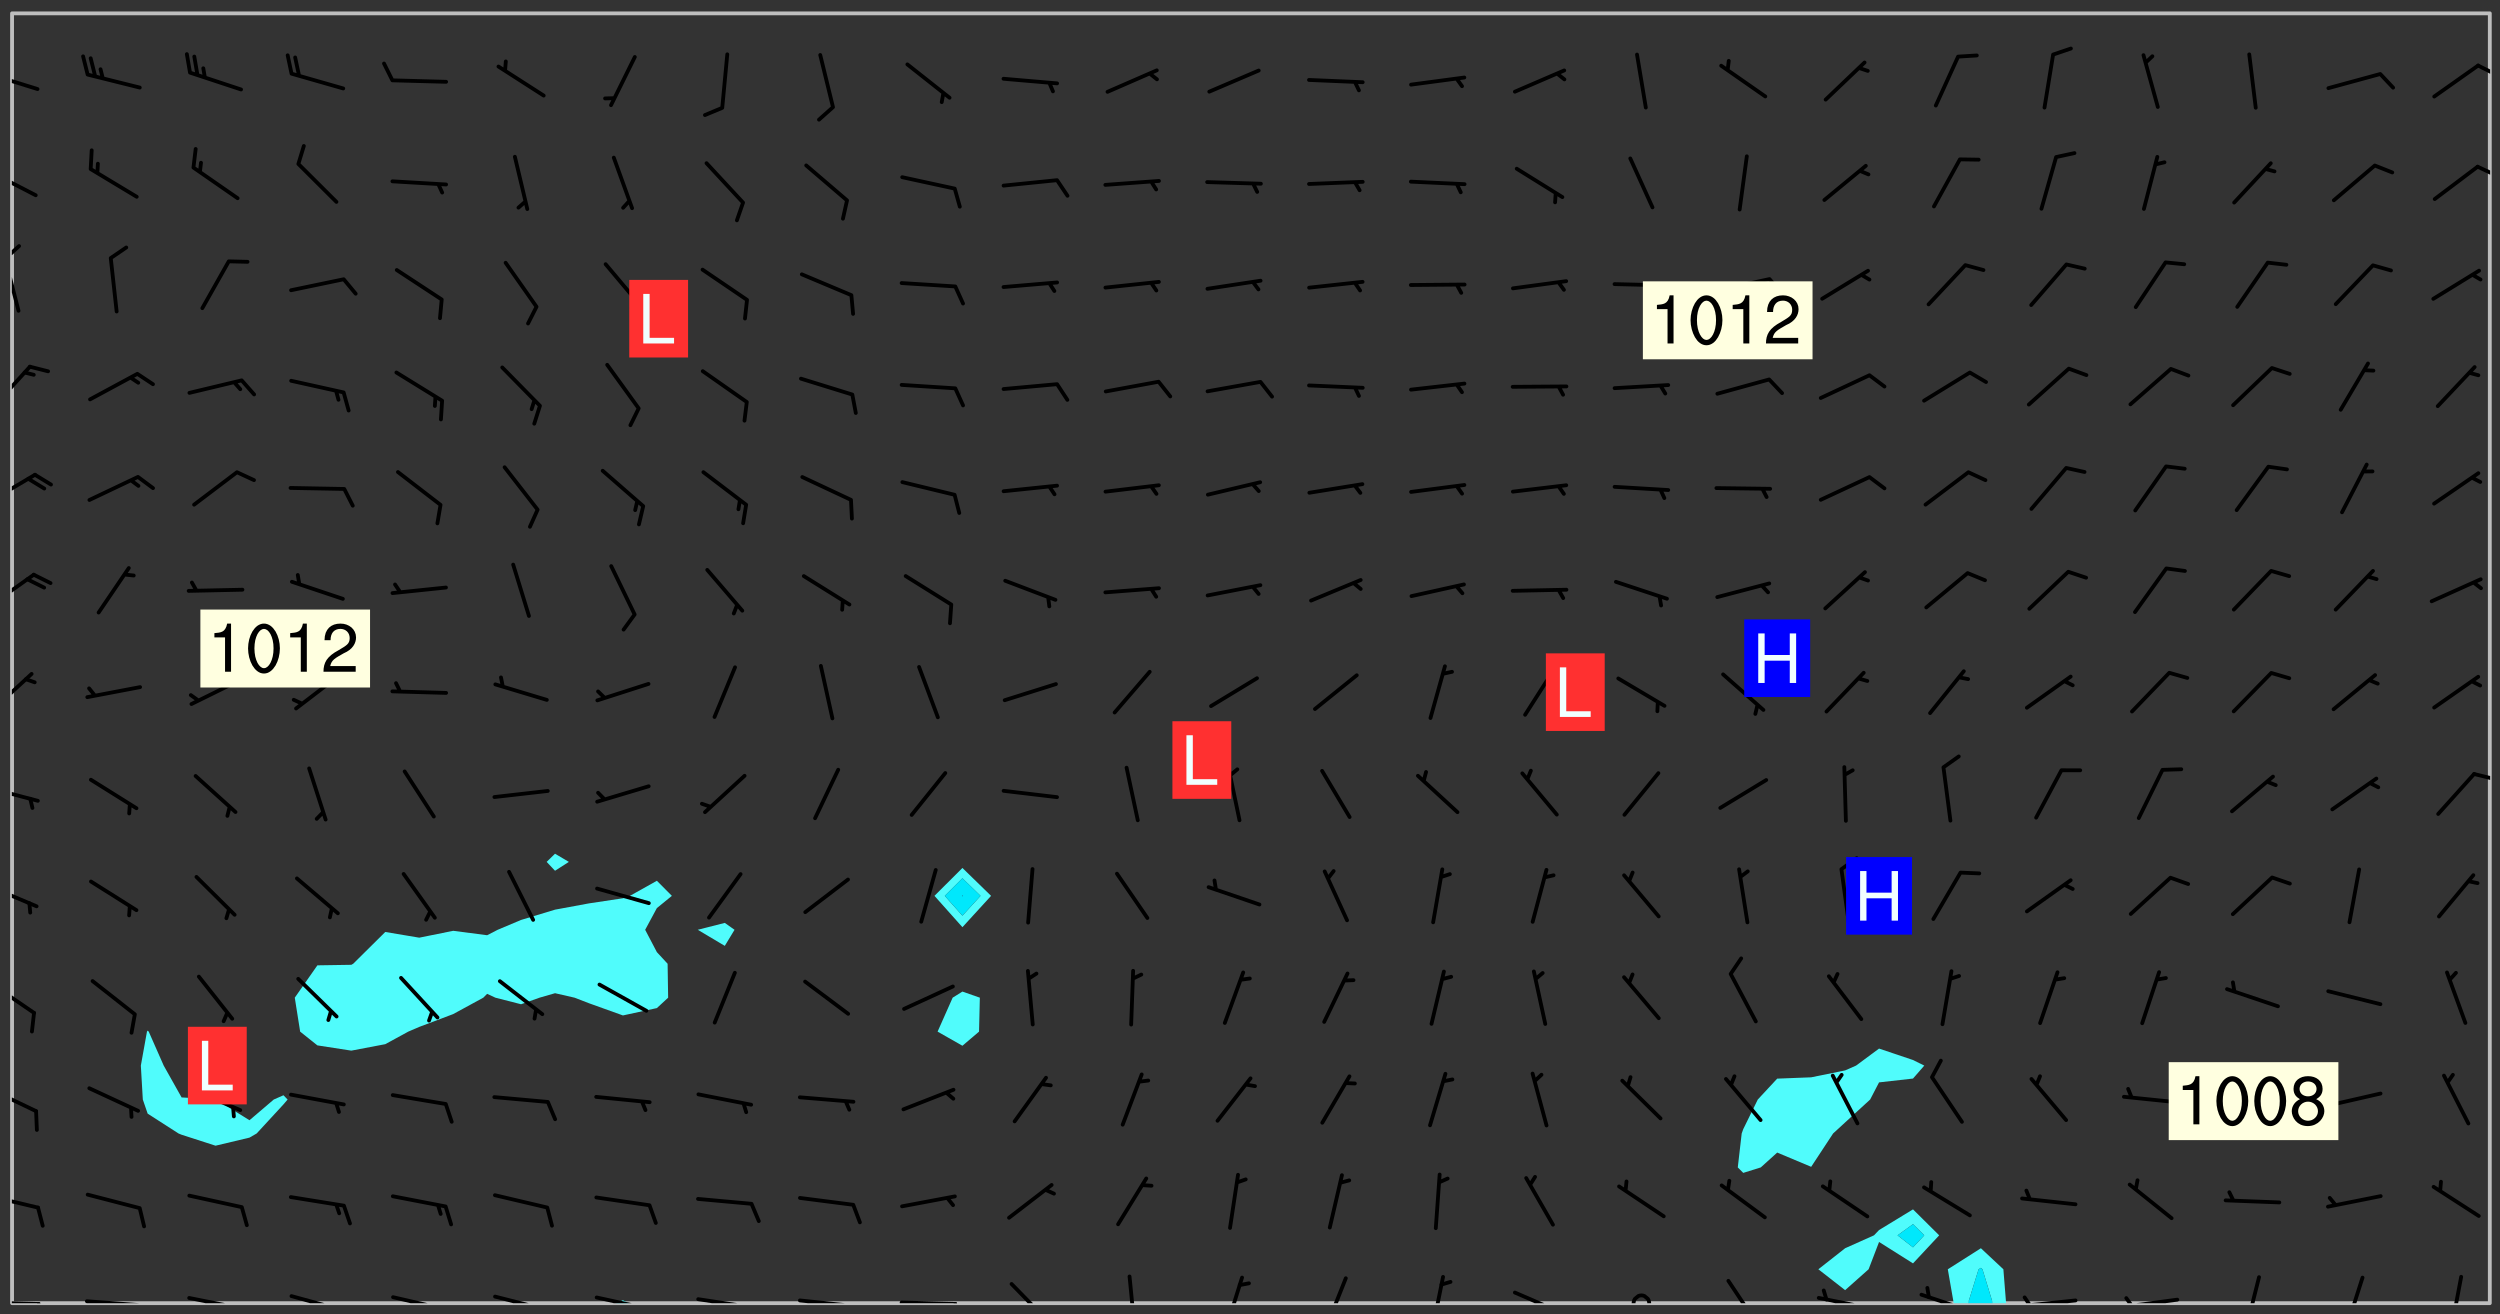 <svg xmlns="http://www.w3.org/2000/svg" role="img" xmlns:xlink="http://www.w3.org/1999/xlink" viewBox="142.45 309.95 326.84 171.84"><rect x="142.45" y="309.95" width="326.84" height="171.84" fill="#333333" stroke="none"/><defs><clipPath id="a"><path d="M144 311.672h1v168.656h-1zm0 0"/></clipPath><clipPath id="b"><path d="M144 311.672h324v168.656H144zm0 0"/></clipPath><clipPath id="c"><path d="M223 479h2v1.328h-2zm0 0"/></clipPath><clipPath id="d"><path d="M397 473h8v7.328h-8zm0 0"/></clipPath><clipPath id="e"><path d="M399 475h4v5.328h-4zm0 0"/></clipPath><clipPath id="f"><path d="M467 311.672h1v168.656h-1zm0 0"/></clipPath><clipPath id="g"><path d="M144 479h4v1.328h-4zm0 0"/></clipPath><clipPath id="h"><path d="M147 480h2v.328h-2zm0 0"/></clipPath><clipPath id="i"><path d="M153 479h9v1.328h-9zm0 0"/></clipPath><clipPath id="j"><path d="M160 480h3v.328h-3zm0 0"/></clipPath><clipPath id="k"><path d="M166 479h9v1.328h-9zm0 0"/></clipPath><clipPath id="l"><path d="M173 480h3v.328h-3zm0 0"/></clipPath><clipPath id="m"><path d="M180 479h8v1.328h-8zm0 0"/></clipPath><clipPath id="n"><path d="M193 479h8v1.328h-8zm0 0"/></clipPath><clipPath id="o"><path d="M200 480h2v.328h-2zm0 0"/></clipPath><clipPath id="p"><path d="M206 479h9v1.328h-9zm0 0"/></clipPath><clipPath id="q"><path d="M213 480h2v.328h-2zm0 0"/></clipPath><clipPath id="r"><path d="M220 479h8v1.328h-8zm0 0"/></clipPath><clipPath id="s"><path d="M227 480h2v.328h-2zm0 0"/></clipPath><clipPath id="t"><path d="M233 479h8v1.328h-8zm0 0"/></clipPath><clipPath id="u"><path d="M240 480h2v.328h-2zm0 0"/></clipPath><clipPath id="v"><path d="M246 479h9v1.328h-9zm0 0"/></clipPath><clipPath id="w"><path d="M253 480h3v.328h-3zm0 0"/></clipPath><clipPath id="x"><path d="M260 479h8v1.328h-8zm0 0"/></clipPath><clipPath id="y"><path d="M267 480h2v.328h-2zm0 0"/></clipPath><clipPath id="z"><path d="M274 477h6v3.328h-6zm0 0"/></clipPath><clipPath id="A"><path d="M289 476h3v4.328h-3zm0 0"/></clipPath><clipPath id="B"><path d="M302 476h4v4.328h-4zm0 0"/></clipPath><clipPath id="C"><path d="M315 476h4v4.328h-4zm0 0"/></clipPath><clipPath id="D"><path d="M329 476h3v4.328h-3zm0 0"/></clipPath><clipPath id="E"><path d="M340 478h8v2.328h-8zm0 0"/></clipPath><clipPath id="F"><path d="M355 479h4v1.328h-4zm0 0"/></clipPath><clipPath id="G"><path d="M368 477h5v3.328h-5zm0 0"/></clipPath><clipPath id="H"><path d="M379 479h9v1.328h-9zm0 0"/></clipPath><clipPath id="I"><path d="M380 478h2v2.328h-2zm0 0"/></clipPath><clipPath id="J"><path d="M393 478h8v2.328h-8zm0 0"/></clipPath><clipPath id="K"><path d="M406 479h9v1.328h-9zm0 0"/></clipPath><clipPath id="L"><path d="M406 479h3v1.328h-3zm0 0"/></clipPath><clipPath id="M"><path d="M419 479h9v1.328h-9zm0 0"/></clipPath><clipPath id="N"><path d="M420 479h2v1.328h-2zm0 0"/></clipPath><clipPath id="O"><path d="M435 476h4v4.328h-4zm0 0"/></clipPath><clipPath id="P"><path d="M448 476h4v4.328h-4zm0 0"/></clipPath><clipPath id="Q"><path d="M462 476h3v4.328h-3zm0 0"/></clipPath><clipPath id="R"><path d="M144 465h4v4h-4zm0 0"/></clipPath><clipPath id="S"><path d="M144 451h4v5h-4zm0 0"/></clipPath><clipPath id="T"><path d="M144 438h4v5h-4zm0 0"/></clipPath><clipPath id="U"><path d="M144 425h4v4h-4zm0 0"/></clipPath><clipPath id="V"><path d="M144 412h4v3h-4zm0 0"/></clipPath><clipPath id="W"><path d="M465 410h3v2h-3zm0 0"/></clipPath><clipPath id="X"><path d="M144 397h3v7h-3zm0 0"/></clipPath><clipPath id="Y"><path d="M144 384h4v6h-4zm0 0"/></clipPath><clipPath id="Z"><path d="M144 371h4v5h-4zm0 0"/></clipPath><clipPath id="aa"><path d="M144 357h3v7h-3zm0 0"/></clipPath><clipPath id="ab"><path d="M144 343h2v8h-2zm0 0"/></clipPath><clipPath id="ac"><path d="M144 341h2v4h-2zm0 0"/></clipPath><clipPath id="ad"><path d="M144 332h4v4h-4zm0 0"/></clipPath><clipPath id="ae"><path d="M466 331h2v3h-2zm0 0"/></clipPath><clipPath id="af"><path d="M144 319h4v3h-4zm0 0"/></clipPath><clipPath id="ag"><path d="M466 318h2v2h-2zm0 0"/></clipPath><g id="ah" clip-path="url(#clip1)"><path fill="#fff" fill-opacity="0" fill-rule="evenodd" d="M0 0h1000v1000H0zm0 0"/><path fill="#d3d3d3" fill-opacity="0" fill-rule="evenodd" d="M162.152 355.867l-.234.293.059.234.117.172.176.234.293.348.113.059.117-.172.059-.234.176-.176.465-.176h.699l.234.293.289.816.059.176.176.23.352.234.699.699.172.176.234.348.234.41.289.582.41.465.23.234.234.176.117.23.176.293.172 1.164v.234l.059.289.059.117.117.117.348.41.117.172.176.176.176.234.117.172.172.352.059.234.234.406.234-.059-.176.176-.059.93h-.582l-.234-.113-.348.113-.117.117-.059.293-.059.176-.117.172-.465.293-.059.234-.059.113v.645l.059.172v.41l.059.059v.406l.059.406.117.176.059.059.23.641-.059.293v.699l-.059.582v.234l-.059.23-.055.352v1.922l.055.117h.426l-.367.117-.023.352.891 1.168 1.742.539 1.34.359v.539l.09.809.535.715 1.52.27.891-.086.09 1.164.535.18 1.16-.18 2.055-.984 1.16-.363 1.879-.176 1.695-.18-.18.719-1.516.086-1.25.09-.805.27-1.074.809.27.719.535.898-.18.625-.266.809.266 1.078.625.898.805.18 1.25-.18-.266.723.098.504.055.293v.172l.059.293v.406l.176.117.352.117h.406l.293-.176.113-.117.059-.117.117-.23.059-.176.352-.465.23-.176.176-.059.176.059.059.176.117.988.055.469.059.172.117.234.176.059.816.059h.289l.117.234.059.406.059.352v1.105l.117.293.117.348.289.699.176.352.582.754.352.176.172.059.469.234.641.465.348.234.293.176.293.055.23.062.816.348.293.176.113.172.352.352.117.176.523.641v.289l.059.352v.348l.059.352.059.289.117.059.172.059h.176l.582.234.176.117.176.289.176.234.113.234.293.23.117.117v.41l.059.055.289.234.234.117.059.117.117.172.059.117.23.234.059.176.234.059.117.059-.117.113-.059.117v.117l-.117.293-.117.289v.582l.176.117.117.059.059.117.117.117.113.059.176.348.059.352.059.406v.176l-.059.176-.117.699v.172l.117.176.293.293h.406l.176.117.117.172.117.293v.234h-.527l-.23-.234h-.234l-.176.059-.059.699.059.348.117.176.176.41.117.23.289.469.176.055h.523l.234.059.758.641.059.293v.234l.059.059.23.348v.352l-.117.172v.293l.293.289.293.176.172.059.293.176.293.117.582.406.289.234.293.176.219.16.016.012.23.176.641.523.176.234.117.176.176.176.113.172v.641l.117.176.469.117.582.117.234.059.23.113.293.117.113.059.586.352.289.172.176.062.176.055.176.059.699.352.289.176.234.055.289.176.234.117.641.406.293.117.172.059.234.059.41.059.23.059.234.117.059.172-.41.176.469.059.059.293.113.234.176.055.234.059.176.059.406.117.641.234.117.172.059.234v.176l-.059.117-.059.406.234.234.117.059.348.117.641.23.176.117.289.117.176.176.234.465.582 1.105.176.176.348.176.176.117.352.117 1.047.523.234.059.465.113.293.059.465.176.758.582.234.234.348.465.176.176.289.234.816.699.293.176.289.289.293.176.293.289.695.641.176.176.293.234.289.234.469.289.641.582.348.234.234.293.348.348.352.465.934.992.348.406.117.176.234.059.113.117.645.176.23.113.234.059.293.176.23.117.934.699.406.406.234.176.406.176.234.117.816.348.348.234.234.117.293.289.23.117.758.352.352.172.23.059.293.117.234.059.871.176h.816l.469.23.172.059.875.699.465.117.293.059.176.059.23.059.469.059.348.059.352.059.406.059h.293l.172.059v.23l.176.176h.293l.348.059.352.059.699.117h.641l.465-.234.293-.176.172-.117.41-.172.289-.176.934-.465.469-.293.523-.293.465-.172.465-.176 1.051-.465.289-.117.41-.117.289-.117.527-.176 1.516-.699.582-.348.289-.059.293-.059.348-.117.875-.23.352-.117h.113l.234-.059.875-.234.234-.059h.812l.352-.059.816-.117.172-.059.352-.055.293-.059.23-.059.816-.176.176-.059h.348l.234-.059.465-.117.758-.172.234-.059h.348l.41-.117.289-.059 1.285-.059h.289l.41-.059.23-.059h.176l.875-.117h.406l.41-.117h.348l.352-.113.871-.059h1.75l1.047.289.41.117.289.117.352.117.289.117 1.051.172.289.059h.293l.293.059.172.059.41.059.172.059.117.059h.117l.117.059.352.059h.113l.41.066 1.922.395 1.926.395 1.52.449 1.695.719 2.145.805 1.605-.719 1.43-.805 1.16-1.078 1.25-.449 3.035-.719 1.875-.359 2.145-1.348 2.234-1.254 2.5-1.258 1.695-.449 1.785-.18 1.16-.27.625.539 1.34-.27.715-.988.984-1.344.445-.18.805-.359 1.875-.539 1.785-.449 1.25-.27 1.16-.09 1.699-.09 1.961-.27 1.25-.09h.539l.625-.09h.891l2.145-.18 2.41-.18 2.59-.09 1.695.18 1.609.09 1.43.359 1.16.719 1.875.988 1.16 1.527.266.715.629.09.355.898.535.539.535 1.527 1.074.359h.535l-.805.535.09 1.707.715 2.695.891.805.895.988.715 1.258 1.785.539 1.52-.18.355 1.344 1.609-.805.98-.539.27.27.316-.215.219-.145.801.449.449-.359h.355l.535-.27.539-.719.535-.27.625-.988 1.16.449.84.371 1.395.617 1.695-.18h1.605l1.785.09.18-1.707.535-1.344.805.27.492.848.402.406-.09.539v.359l.715.449.711-.27h1.43l.359.988.445 1.258.715 1.344 1.25.629 1.695.629.715-.18.18-.539.98-.09.449.359.086 1.258-.266.629-.535.18v.539l.715.984.266.539.984.988.801 1.078-.266.359-.09.898-.625 2.332-.355 2.066-.09 1.793-.18.719-.09.539v1.438l-.98 1.883-.359 1.707-.535.898-.805 1.168-.266.539 2.055 1.254.086.359-.355.539-.09-.18v.809l.09 1.438-.445.715-1.074.094-.266.715.535.898.805.719 1.16.809 1.34.27.445.359-.355.449-1.789-.09-1.25-.449-.715-.719-.625-.09-.176 3.59-.188 1.309h89.359V311.703h-55.27v49.082l.762.125 3.289.543 2.023 2.836v2.754l2.352.332 2.348.332h4.051l-1.379 4.16-2.023.707-2.023.703-.543.344-2.594 1.617-.188.117-2.023-2.078-.73-2.742-2.672-2.078-1.375-3.5-.066-.082-1.957-2.672 2.75-1.418v-49.082H294.422v91.414l.117.031.133.012.074.074.105.047.09.059.086.059.09.059.297.297.059.09.031.117.027.117.016.137-.031.117-.059.09-.059.086-.043.105-.047.102-.027.121v.145l.176.27.148.148.074.086.074.074.043.105.062.09.059.086.043.105.059.09.047.102.043.105.059.086.117.18.074.074.062.086.059.09.043.105.059.09.059.086.062.09.059.09.043.102.117.18.074.074.059.086.074.074.09.059.105.047h.148l.133-.016.133.016.102-.047.074-.074.047-.102-.016-.133v-.148l-.047-.105-.027-.117-.047-.102-.027-.121-.043-.102-.062-.09-.043-.102-.043-.105-.031-.117-.016-.133-.012-.137.086-.059.059-.086.121-.031.043.105.016.133v.117l.059.102.059.09.09.059.148.148.059.09.043.105-.012.102.086.059.105.047.086.059.09.059.074.074-.117.027-.105.047-.086.059-.074.074-.059.09-.062.086-.027.121-.047.102-.043.105-.031.117-.012.133-.016.133v.148l.027.117.047.105.043.102.059.09.074.074.09.059.074.074.09.059.059.09.043.105.047.102.117.031.133.016h.148l.117-.031.105.043.043.105.047.102.027.121L299.5 410l.027.117.031.121.027.117.105.043.102.047.133-.016.148.148.062.086.074.074.07.074.09.062.105.043.102.043.117.031.137.016.117-.031.074-.074.027-.117-.012-.133-.031-.121-.027-.117.043-.105h.117l.09.062.117.027h.148l.133.016h.148l.133.016.133-.016h.148l.133-.016.133-.012.137.012.117-.027.133-.016.191-.059-.059.176-.016.133-.027.121-.016.133-.059.086-.133.016-.105.047-.105.043-.117.031-.117.027-.266.031h-.148l-.133.016-.074.074.059.086.148.148.117.18.074.07.09.062.09.059.086.059.09.059.102.043.105.062.105.043.086.059.105.047.102.043.18.117.059.09-.043.102-.047.105.016.133.223.223.059.09.043.102.031.121.043.102.016.133.031.117.012.137.031.117.148.148.102.043.105.043.117.031.133.016.137.016h.117l.117-.031.09-.059.043-.105.047-.102.043-.105.031-.117.012-.133v-.148l-.012-.133-.016-.133-.031-.117-.043-.105-.047-.105-.043-.102-.043-.105-.016-.133.016-.133.027-.117.031-.117.027-.121.047-.102.09-.059.086-.062.074-.074.09-.059.223-.223.059-.086.074-.074.117-.18.059-.086v-.148l-.074-.074-.102-.047-.105-.043-.102-.043-.059-.09-.047-.105-.027-.117.09-.059.117-.031.102-.043.18-.117.148-.148.012-.133-.012-.105-.09-.059-.133.016h-.148l-.133.016-.133-.016-.121-.031-.086-.059-.074-.074-.059-.09-.062-.086-.117-.18-.059-.086.031-.121.086-.059.121-.031.059-.086v-.121l-.031-.117-.059-.09-.059-.086-.047-.105-.027-.117-.016-.133.059-.09.074-.074.09-.059.117-.18.074-.074.059-.086.148-.148.121-.031.133-.016.133.016.074.074.043.105.016.133-.031.117-.117.031-.133.012-.148.148-.043.105-.047.102-.027.121-.031.117v.148l.031.117.043.105.059.09.074.07.074.074.117.031.121.027.117-.027.133-.016h.117l.09.059.074.074.047.105.059.086.102.047.133.016.105.043.086.059-.012.105-.074.074-.18.117-.059.09-.09.059-.07.074-.074.074-.062.09-.027.117-.016.133.016.133-.016.133v.148l.016.133.027.117.031.121.074.074.09.059.086.059.09.059.117.031v.086l-.102.047-.09.059-.266.031-.117.027h-.148l-.105.043-.102.047-.059.09-.062.234-.012.133-.031.121-.016.133v.293l-.012.133.012.137.016.133.133.016.133.012.121.031.086.059.074.074.047.105.043.102.016.133v.445l-.016.133v.445l.031.266.027.117.016.133.031.117.086.211.031.266v.148l-.031.117-.027.117-.031.121-.027.117-.031.117-.031.121-.012.133-.016.133.09.059.117-.031.102.016.047.105-.031.266v.441l-.043.105-.047.105-.043.102-.043.105-.059.086-.031.121-.043.117-.031.117-.016.133.016.133.059.09.105.047.086.059.059.086-.012.137-.031.117-.043.102v.445l-.016.133v.148l-.031.117-.043.105-.027.117-.047.105-.043.102-.031.121-.027.117-.031.133-.031.117-.027.117-.043.105-.031.117-.031.121-.012.133-.016.133v.297l.027.117v.148l.047.398.027.117.059.09.121.031h.148l.133-.016.059.09v.117l-.059.09-.09.059-.102.043-.105.047-.09.059-.086.059-.137.016-.117-.031-.133-.016-.102.047-.062.086-.012.137-.016.133-.031.117-.027.117-.016.133-.031.121v.297l.016.133.031.117v.148l.012.133v.148l-.027.117-.047.102-.027.121-.031.117-.059.09-.074.074-.102.043-.105.047-.117.027-.121.031-.102-.047.059-.086.105-.047.027-.117.031-.117.027-.121.031-.117v-.148l.016-.133-.031-.117-.043-.105-.105.016-.074.074-.102.043-.09.062-.074.074-.043.102-.016.133-.031.117L304.25 426l-.031.117-.027.117-.031.121-.027.117-.031.117-.043.105-.09.059h-.09l-.117-.031-.031-.086.016-.137-.031-.117v-.148l-.012-.133v-.148l-.062-.234-.027-.121-.043-.102-.047-.105-.059-.086-.059-.09-.043-.105-.062-.086-.148-.148-.07-.074-.105-.047-.105-.043-.102-.043-.297-.297-.09-.074-.086-.059-.105-.043-.09-.062-.086-.059-.105-.043-.09-.059-.086-.062-.074-.07-.105-.047-.086-.059-.105-.043-.09-.062-.102-.043-.105-.043-.086-.059-.105-.047-.105-.043-.102-.047-.09-.059-.102-.043-.105-.043-.09-.062-.117-.027-.133-.016-.133.016H299.75l-.133.016-.117-.031-.09-.059-.074-.074-.09-.059-.102-.047h-.148l-.121-.027-.102-.043-.074-.074-.117-.18-.09-.059-.102-.043-.09-.062-.105-.043-.09-.059-.086-.059-.105-.047-.059-.086-.059-.09-.043-.105-.047-.102-.074-.074-.086-.059-.074-.074-.09-.059-.223-.223-.043-.105-.031-.266.105-.043h.145l.105.043.074.074.09.059.086.059.105.047.09.059.148.148.07.074.148.148.062.086.074.074.086.059.074.074.09.062.09.059.086.059.27.176.102.047.105.043.102.043.047-.074.059-.086.074-.074.07-.074.105.043.074.074.059.09.043.102.047.105.043.105.121.027.117-.027.074-.09.043-.105.059-.09.074-.074.105-.043.117-.027.133.012.09.059.148.148.059.09.043.105.047.102.043.105.043.102.105.047.105.043.133.016.086-.059.059-.09.074-.074.105-.043.117.027.105.047.102.043.105.043.102.047.18.117v.117l-.016.133.016.133.016.137.059.086.102.047.121.027.117.031h.148l.117-.031.059-.09.18-.117.059-.09.074-.074.059-.086.117-.18.18-.117.117.031.09.059.043.074-.016.133v.117l.09.059h.148l.133-.016.133-.012.266-.031.105-.043.117-.031.121-.027.074-.074.07-.074.062-.09-.016-.105-.047-.102-.102-.043-.105-.016-.117.027-.266.031h-.148l-.074-.074-.09-.059-.117-.031-.117-.027-.133-.016h-.148l-.133.016h-.297l-.105-.047-.148-.148-.043-.102-.059-.09.223-.223.086-.059.105-.043.117-.031.133-.016.133.016.137.016.102.043.133-.012.09-.062.102-.043.062-.09-.047-.102-.09-.059-.117-.031-.102-.043-.059-.09-.062-.09v-.117l.016-.133.105-.047.074-.07v-.121l-.09-.059-.031-.117.09-.059.074-.074.043-.105.059-.09.047-.102.016-.133v-.148l-.047-.105-.043-.102-.09-.059-.133-.016-.102-.043-.137-.016-.117-.031h-.445l-.133-.016-.133-.012-.133-.016-.117-.031h-.148l-.133-.016-.133-.012-.266-.031-.121-.043-.086-.059-.074-.074v-.148l.012-.133.105-.047.102-.043.133-.016h.152l.133-.016h.293l.121.031.102.043.09.059.234.062.121-.047.09-.059.102-.043.133-.016.105.043.102.047.133.012.121-.027h.145l.121-.031.117-.027.105-.047.074-.074.086-.059.148-.148.059-.086.047-.105.027-.117.016-.105-.102-.043-.09-.059-.117-.031-.105-.043-.09-.062-.074-.086-.074-.074-.102-.043-.105-.047-.102-.043-.059-.09-.047-.102-.086-.211-.062-.086-.059-.09-.074-.074-.086-.059h-.27l-.117.031-.09.059-.102.043-.133.016-.105-.016-.027-.117-.062-.09-.117-.031-.102-.043-.148-.148-.031-.117-.016-.105.074-.074.18-.117.117-.027.117-.031.137.016.102.043.105.043.102.047.105.043.117.031.133.016.117.027.133.016.105-.016.09-.059-.074-.074-.105-.043-.074-.074-.074-.09-.148-.148-.086-.059-.09-.059-.074-.074-.09-.059-.102-.047-.121-.027-.102-.047-.105-.043-.117-.031-.102-.043-.121-.031h-.148l-.117.031-.105.043-.086.062-.18.117-.086.059-.09.059-.105.047-.086.059-.105.043-.102.043-.105.047-.074.074-.059.09-.059.086-.047.105-.059.086-.074.074-.133-.012-.117-.031h-.117l-.074.074-.09.059-.074.074-.09.059-.086.059-.105.047-.102.043-.137.016-.102-.043-.148-.148-.105-.047h-.086l-.105.047-.102.043-.121.031-.117-.031-.074-.074v-.117l.031-.121.074-.07.059-.09.074-.074.117-.031.105-.043h.293l.133-.016.137-.016.102-.043.09-.059.102-.047.09-.059.133-.012.09.059.133.012.09-.059.086-.059.105-.043.09-.059.086-.062.09-.059.148-.148.059-.086.059-.09.105-.043.133-.016.117.027.121.031.059-.059.059-.09.031-.266.027-.117.105.012.133.016.102-.043.09-.059.059-.09.074-.074.059-.09.047-.102.012-.133-.012-.133-.047-.105-.148-.148-.059-.09-.059-.086-.043-.105v-.445l.016-.133v-.148l.012-.133-.059-.059-.09.059-.102-.043-.18-.117-.086-.059-.062-.09-.059-.09-.074-.074-.086-.059-.121.031-.102.012-.105.047-.086.059-.105.043-.148.148-.09.059-.086.059-.09.062-.105.043-.133.016v-.121l.105-.043.117-.031.074-.07.043-.105v-.148l-.027-.117-.148-.148-.133-.016h-.148l-.117.031-.105.043-.102.043-.09.062-.117.027-.074-.074.012-.133-.043-.102-.043-.105-.09-.059-.117.027-.121.031-.117.031-.102.043-.121.031-.102.043-.105.043-.09.059-.102.016v-.117l.016-.133-.059-.09-.074.043-.148.148-.059.09-.074.074-.047.105-.043.102-.074.074-.059.09-.074.074-.059.086-.074.074-.09.062-.074.07-.074.074-.102.016-.133.016-.105-.043v-.121l.148-.148.043-.102.059-.09.047-.102.043-.105.059-.09.031-.117.043-.102.031-.121.027-.117.047-.105.043-.102.043-.105.074-.07.09-.062.09-.059.102-.043h.297l.266-.031.105-.043-.074-.074-.117-.031-.105-.043-.09-.059-.102-.047-.09-.059-.102-.043-.105-.043-.09-.062-.086-.059-.105-.043-.102-.043-.121-.031-.117-.031-.102-.043L297.5 410.25l-.102-.043-.09-.059-.043-.105-.016-.133.102-.043.133-.016.137.016.133-.016.102-.043.059-.09.016-.105-.09-.059-.074-.074-.102-.043-.09-.059-.148-.148-.043-.105-.016-.133v-.293l-.059-.09-.09-.059-.074-.074-.043-.105-.031-.117-.059-.09-.074-.074-.117-.027-.074-.074-.09-.059-.09-.062-.086-.059-.074-.074-.059-.086-.047-.105-.086-.059-.148-.148-.195-.059-.133.016-.102.043-.074.074-.047.102-.043.105-.059.09-.059.086-.297.297-.09.059h-.086l-.062-.086-.043-.105.031-.117.059-.09.027-.117-.012-.133-.09-.062-.105.047-.117.027-.117.031-.27.176-.102.047-.117.027-.105.047-.09.059-.102.043-.059-.086-.047-.105.016-.133.047-.105.07-.074.074-.07.059-.09v-.148l-.043-.105h-.238l-.102.047-.031.117-.027.117-.031.121-.074.043-.133.016-.074-.047-.043-.102-.043-.105-.047-.102-.043-.105-.121.031-.102.043-.133.016-.117.031-.105.043-.09.059-.102.047-.121.027-.133.016-.102-.043-.059-.09-.047-.105-.043-.102-.043-.105v-.117l.059-.09.086-.059.18-.117.102-.047.105-.043.105-.059.102-.043.09-.062.102-.043.105-.059.102-.047.09-.059.105-.043.102-.043.09-.062.102-.043.137-.016.117.031.102.043.121.031.102.043.105.047.102.043.105.043.102.047.105.043.102.043.105.047.086.059.105.043.117.031.105.043.102.047.09.059.105.043.102.043.105.047.117.027.102.047.121.027h.148l.086-.059.016-.102.059-.09-.027-.117-.074-.074-.117-.18-.074-.074-.09-.074-.18-.117-.086-.059-.105-.043-.102-.047-.27-.176-.059-.09-.074-.074-.059-.09-.043-.102-.031-.117-.016-.137v-.562l-.012-.133-.016-.133-.031-.117-.016-.133-.012-.133-.031-.121-.223-.223-.059-.086-.016-.105.031-.117.133-.016v-91.414H172.992v1.453l-.059.234-.352 1.051-.172.523-.117.348-.176.41-.117.172-.234.293-.23.059h-.352l-.117.059-.23.406v.293l.117.176.23.23.117.234.641.758.293.465.176.234.23.352.234.348.641.816.176.465.172.41.117.695.176.469.117 1.398.059.465v.875l.117 1.047v4.781l-.059.465-.352 1.281-.176.523-.113.41-.352.93L172.934 336l-.234.582-.117.176-.172.348-.176.406-.352.816-.059.293-.113.293-.117.289-.059.176-.117.875-.059.406-.059.117-.059.176-.059.172-.23.527-.117.172v.234l-.117.234-.059.172-.176.586v.289l-.059.176v.293l-.059.113-.059.527v.172l-.055.234v2.621l-.176.816-.117.176-.176.234-.117.172-.113.234-.586.934-.23.289-.293.465-.176.234-.289.352-.352.699-.113.23-.176.41-.176.23-.406.527-.816.699-.293.172-.289.234-.176.117-.176.176-.523.406-.527.176-.172.176-.234.055-.641.176h-.758m12.211 31.023l-1.074.449.359.895 1.25-.715.445-.539-.98-.09"/><path fill="#d3d3d3" fill-opacity="0" fill-rule="evenodd" d="M201.508 416.598h-.895l.449.629.98.359.805-.09.445-.988-.176.09-.715-.355-.895.355m154.621 59.07l-.059-.523v-.293l.113-.293.059-.23.469-.469h.113l.117-.113.117-.059h.176l.234-.059h.348l.234.059.117.059.23.172.059.176.117.582v.293l-.117.176-.172.289-.176.176-.527.523-.23.234-.117.059h-.176l-.117-.059-.406-.293-.176-.117-.117-.059-.059-.113-.055-.117m6.641-10.957l-.059-.172v-1.109l.059-.172.176-.059.172-.059h.176l.234-.059.117.059.059.699-.059.172-.117.176-.117.059-.234.523-.113.059h-.234l-.059-.117m9.613-14.391l-.117-.176v-.699l.293-.875.117-.172.176-.352.113-.23.117-.293.352-.758.117-.23.172-.234h.176l.117-.059h.641l.117.059.234.234.172.113.352.293.117.117.113.176v.113l.117.059.117.117v.699l-.059.176v.23l-.059.176-.348 1.051-.117.23-.117.234-.117.059-.23.234-.641.289h-.875l-.41-.117-.641-.465"/><path fill="none" stroke="#bebebe" stroke-linecap="round" stroke-linejoin="round" stroke-miterlimit="10" stroke-width=".5" d="M467.957 311.695H144.027v168.625h323.93v-168.625"/><g clip-path="url(#a)"><path fill="#fff" fill-opacity="0" fill-rule="evenodd" d="M144 475.891v4.438h.004H144V311.672h.004H144v164.219"/></g><g clip-path="url(#b)"><path fill="#fff" fill-opacity="0" fill-rule="evenodd" d="M144.004 480.328V311.672h17.75V444.691l-.09.129-.801 4.441.258 4.438.633 1.844 4.035 2.594.402.164 4.438 1.434 4.438-1.055.938-.543 3.504-3.801.543-.637-.543-.559-1.27.559-3.172 2.707-4.363-2.707-.074-.031-4.438-.242-2.34-4.164-1.957-4.441-.141-.129V311.672h53.262V421.559l-1.094 1.07 1.094 1.16 1.809-1.16-1.809-1.07V311.672h13.312v113.426l-3.523 1.973-.914.316-4.438.668-4.438.82-4.441 1.344-3.059 1.289-1.379.711-4.438-.578-4.438.898-4.441-.746-4.191 4.152-.246.141-4.438.07-2.957 4.227.703 4.438 2.254 1.797 4.438.688 4.438-.844 3.008-1.641 1.434-.617 4.438-1.676 3.938-2.145.5-.504 1.082.504 3.355.859 2.414-.859 2.027-.586 2.555.586 1.883.727 4.438 1.594 4.438-.961 1.473-1.359-.07-4.438-1.402-1.516-1.531-2.922 1.531-2.84 1.961-1.598-1.961-1.973V311.672h8.879v118.934l-3.535.902 3.535 2.102 1.273-2.102-1.273-.902v-118.934h31.066v111.75l-3.656 3.648 3.656 4.098v8.418l-1.277.797-1.969 4.438 3.246 1.848 2.172-1.848.105-4.438-2.277-.797v-8.418l3.746-4.098-3.746-3.648v-111.75h79.891v164.215l-.004.004.004.004.004-.004-.004-.004V311.672h39.945v135.363l-3.008 2.227-1.43.629-4.438.902-4.441.172-2.539 2.734-1.898 3.867-.203.57-.512 4.438.715.715 2.289-.715 2.148-1.941 4.441 1.863 2.867-4.359 1.57-1.441 3.273-2.996 1.164-2.242 4.438-.5v17.102l-4.438 2.703-.664.691-3.773 1.688-3.5 2.75 3.5 2.73 3.07-2.73 1.367-3.57 4.438 2.801 3.422-3.668-3.422-3.395v-17.102l1.477-1.695-1.477-.73-4.438-1.496V311.672h79.887v168.656h-63.277l-.355-4.438-2.938-2.75-4.328 2.75.773 4.438H224.637l-.746-.395-.883.395H144.004"/></g><path fill="#50fcfc" fill-rule="evenodd" d="M161.121 453.699l-.258-4.438.801-4.441.09-.129.141.129 1.957 4.441 2.34 4.164 4.438.242.074.031 4.363 2.707 3.172-2.707 1.27-.559.543.559-.543.637-3.504 3.801-.938.543-4.438 1.055-4.438-1.434-.402-.164-4.035-2.594-.633-1.844m20.57-8.879l-.703-4.438 2.957-4.227 4.438-.07.246-.141 4.191-4.152 4.441.746 4.438-.898 4.438.578 1.379-.711 3.059-1.289 4.441-1.344 4.438-.82 4.438-.668.914-.316 3.523-1.973 1.961 1.973-1.961 1.598-1.531 2.84 1.531 2.922 1.402 1.516.07 4.438-1.473 1.359-4.438.961-4.438-1.594-1.883-.727-2.555-.586-2.027.586-2.414.859-3.355-.859-1.082-.504-.5.504-3.938 2.145-4.438 1.676-1.434.617-3.008 1.641-4.438.844-4.438-.688-2.254-1.797m33.324-21.031l-1.094-1.16 1.094-1.07 1.809 1.07-1.809 1.16"/><g clip-path="url(#c)"><path fill="#50fcfc" fill-rule="evenodd" d="M223.008 480.328l.883-.395.746.395h-1.629"/></g><path fill="#50fcfc" fill-rule="evenodd" d="M237.207 433.609l-3.535-2.102 3.535-.902 1.273.902-1.273 2.102m31.066-2.441l-3.656-4.098 3.656-3.648v1.344l-2.309 2.305 2.309 2.59 2.367-2.59-2.367-2.305v-1.344l3.746 3.648-3.746 4.098m0 15.5l-3.246-1.848 1.969-4.438 1.277-.797 2.277.797-.105 4.438-2.172 1.848"/><path fill="#00e8fc" fill-rule="evenodd" d="M268.273 429.66l-2.309-2.59 2.309-2.305v2.238l-.062.066.062.07.066-.07-.066-.066v-2.238l2.367 2.305-2.367 2.59"/><path fill="#00d4fc" fill-rule="evenodd" d="M268.273 427.141l-.062-.07.062-.066.066.066-.066.07"/><path fill="#50fcfc" fill-rule="evenodd" d="M348.164 475.895l-.004-.004.004-.004.004.004-.004.004m22.191-12.605l-.715-.715.512-4.438.203-.57 1.898-3.867 2.539-2.734 4.441-.172 4.438-.902 1.43-.629 3.008-2.227 4.438 1.496 1.477.73-1.477 1.695-4.438.5-1.164 2.242-3.273 2.996-1.57 1.441-2.867 4.359-4.441-1.863-2.148 1.941-2.289.715m13.316 15.332l-3.5-2.73 3.5-2.75 3.773-1.688.664-.691 4.438-2.703v1.934l-2.023 1.461 2.023 1.574 1.473-1.574-1.473-1.461v-1.934l3.422 3.395-3.422 3.668-4.438-2.801-1.367 3.57-3.07 2.73"/><path fill="#00e8fc" fill-rule="evenodd" d="M392.547 473.027l-2.023-1.574 2.023-1.461 1.473 1.461-1.473 1.574"/><g clip-path="url(#d)"><path fill="#50fcfc" fill-rule="evenodd" d="M397.871 480.328l-.773-4.438 4.328-2.75 2.938 2.75.355 4.438h-1.734l-1.355-4.438-.203-.191-.305.191-1.379 4.438h-1.871"/></g><g clip-path="url(#e)"><path fill="#00e8fc" fill-rule="evenodd" d="M399.742 480.328l1.379-4.438.305-.191.203.191 1.355 4.438h-3.242"/></g><g clip-path="url(#f)"><path fill="#fff" fill-opacity="0" fill-rule="evenodd" d="M467.996 480.328H468V311.672h-.004H468v168.656h-.004"/></g><g clip-path="url(#g)"><path fill="none" stroke="#000" stroke-linecap="round" stroke-linejoin="round" stroke-miterlimit="10" stroke-width=".5" d="M147.512 480.426l-7.023-.191"/></g><g clip-path="url(#h)"><path fill="none" stroke="#000" stroke-linecap="round" stroke-linejoin="round" stroke-miterlimit="10" stroke-width=".5" d="M147.512 480.426l1.094 2.195"/></g><g clip-path="url(#i)"><path fill="none" stroke="#000" stroke-linecap="round" stroke-linejoin="round" stroke-miterlimit="10" stroke-width=".5" d="M160.82 480.586l-7.008-.516"/></g><g clip-path="url(#j)"><path fill="none" stroke="#000" stroke-linecap="round" stroke-linejoin="round" stroke-miterlimit="10" stroke-width=".5" d="M160.82 480.586l.988 2.246"/></g><g clip-path="url(#k)"><path fill="none" stroke="#000" stroke-linecap="round" stroke-linejoin="round" stroke-miterlimit="10" stroke-width=".5" d="M174.074 481.02l-6.891-1.379"/></g><g clip-path="url(#l)"><path fill="none" stroke="#000" stroke-linecap="round" stroke-linejoin="round" stroke-miterlimit="10" stroke-width=".5" d="M174.074 481.02l.707 2.348"/></g><g clip-path="url(#m)"><path fill="none" stroke="#000" stroke-linecap="round" stroke-linejoin="round" stroke-miterlimit="10" stroke-width=".5" d="M187.332 481.258l-6.773-1.859"/></g><g clip-path="url(#n)"><path fill="none" stroke="#000" stroke-linecap="round" stroke-linejoin="round" stroke-miterlimit="10" stroke-width=".5" d="M200.684 481.117l-6.848-1.578"/></g><g clip-path="url(#o)"><path fill="none" stroke="#000" stroke-linecap="round" stroke-linejoin="round" stroke-miterlimit="10" stroke-width=".5" d="M200.684 481.117l.637 2.371"/></g><g clip-path="url(#p)"><path fill="none" stroke="#000" stroke-linecap="round" stroke-linejoin="round" stroke-miterlimit="10" stroke-width=".5" d="M213.98 481.195l-6.809-1.734"/></g><g clip-path="url(#q)"><path fill="none" stroke="#000" stroke-linecap="round" stroke-linejoin="round" stroke-miterlimit="10" stroke-width=".5" d="M213.98 481.195l.582 2.387"/></g><g clip-path="url(#r)"><path fill="none" stroke="#000" stroke-linecap="round" stroke-linejoin="round" stroke-miterlimit="10" stroke-width=".5" d="M227.324 481.078l-6.867-1.5"/></g><g clip-path="url(#s)"><path fill="none" stroke="#000" stroke-linecap="round" stroke-linejoin="round" stroke-miterlimit="10" stroke-width=".5" d="M227.324 481.078l.66 2.363"/></g><g clip-path="url(#t)"><path fill="none" stroke="#000" stroke-linecap="round" stroke-linejoin="round" stroke-miterlimit="10" stroke-width=".5" d="M240.68 480.855l-6.949-1.055"/></g><g clip-path="url(#u)"><path fill="none" stroke="#000" stroke-linecap="round" stroke-linejoin="round" stroke-miterlimit="10" stroke-width=".5" d="M240.68 480.855l.812 2.312"/></g><g clip-path="url(#v)"><path fill="none" stroke="#000" stroke-linecap="round" stroke-linejoin="round" stroke-miterlimit="10" stroke-width=".5" d="M254.016 480.691l-6.988-.727"/></g><g clip-path="url(#w)"><path fill="none" stroke="#000" stroke-linecap="round" stroke-linejoin="round" stroke-miterlimit="10" stroke-width=".5" d="M254.016 480.691l.922 2.277"/></g><g clip-path="url(#x)"><path fill="none" stroke="#000" stroke-linecap="round" stroke-linejoin="round" stroke-miterlimit="10" stroke-width=".5" d="M267.348 480.422l-7.023-.188"/></g><g clip-path="url(#y)"><path fill="none" stroke="#000" stroke-linecap="round" stroke-linejoin="round" stroke-miterlimit="10" stroke-width=".5" d="M267.348 480.422l1.094 2.195"/></g><g clip-path="url(#z)"><path fill="none" stroke="#000" stroke-linecap="round" stroke-linejoin="round" stroke-miterlimit="10" stroke-width=".5" d="M279.605 482.844l-4.906-5.031"/></g><g clip-path="url(#A)"><path fill="none" stroke="#000" stroke-linecap="round" stroke-linejoin="round" stroke-miterlimit="10" stroke-width=".5" d="M290.812 483.824l-.691-6.992"/></g><g clip-path="url(#B)"><path fill="none" stroke="#000" stroke-linecap="round" stroke-linejoin="round" stroke-miterlimit="10" stroke-width=".5" d="M304.832 476.977l-2.102 6.703"/></g><path fill="none" stroke="#000" stroke-linecap="round" stroke-linejoin="round" stroke-miterlimit="10" stroke-width=".5" d="M304.527 477.953l1.203-.227"/><g clip-path="url(#C)"><path fill="none" stroke="#000" stroke-linecap="round" stroke-linejoin="round" stroke-miterlimit="10" stroke-width=".5" d="M318.395 477.062l-2.598 6.531"/></g><g clip-path="url(#D)"><path fill="none" stroke="#000" stroke-linecap="round" stroke-linejoin="round" stroke-miterlimit="10" stroke-width=".5" d="M331.109 476.887l-1.398 6.887"/></g><path fill="none" stroke="#000" stroke-linecap="round" stroke-linejoin="round" stroke-miterlimit="10" stroke-width=".5" d="M330.906 477.887l1.176-.348"/><g clip-path="url(#E)"><path fill="none" stroke="#000" stroke-linecap="round" stroke-linejoin="round" stroke-miterlimit="10" stroke-width=".5" d="M346.949 481.727L340.5 478.934"/></g><g clip-path="url(#F)"><path fill="none" stroke="#000" stroke-linecap="round" stroke-linejoin="round" stroke-miterlimit="10" stroke-width=".5" d="M358.062 480.328l-.02-.199-.059-.191-.094-.176-.457-.379-.191-.059-.199-.02-.203.02-.191.059-.457.379-.094.176-.059.191-.02.199.02.199.059.191.094.18.457.375.191.059.203.02.199-.02.191-.059.457-.375.094-.18.059-.191.02-.199"/></g><g clip-path="url(#G)"><path fill="none" stroke="#000" stroke-linecap="round" stroke-linejoin="round" stroke-miterlimit="10" stroke-width=".5" d="M368.41 477.402l3.891 5.852"/></g><g clip-path="url(#H)"><path fill="none" stroke="#000" stroke-linecap="round" stroke-linejoin="round" stroke-miterlimit="10" stroke-width=".5" d="M380.227 479.633l6.887 1.391"/></g><g clip-path="url(#I)"><path fill="none" stroke="#000" stroke-linecap="round" stroke-linejoin="round" stroke-miterlimit="10" stroke-width=".5" d="M381.23 479.836l-.352-1.176"/></g><g clip-path="url(#J)"><path fill="none" stroke="#000" stroke-linecap="round" stroke-linejoin="round" stroke-miterlimit="10" stroke-width=".5" d="M393.652 479.215l6.668 2.227"/></g><path fill="none" stroke="#000" stroke-linecap="round" stroke-linejoin="round" stroke-miterlimit="10" stroke-width=".5" d="M394.625 479.539l-.203-1.211"/><g clip-path="url(#K)"><path fill="none" stroke="#000" stroke-linecap="round" stroke-linejoin="round" stroke-miterlimit="10" stroke-width=".5" d="M406.805 480.691l6.992-.727"/></g><g clip-path="url(#L)"><path fill="none" stroke="#000" stroke-linecap="round" stroke-linejoin="round" stroke-miterlimit="10" stroke-width=".5" d="M407.824 480.586l-.684-1.02"/></g><g clip-path="url(#M)"><path fill="none" stroke="#000" stroke-linecap="round" stroke-linejoin="round" stroke-miterlimit="10" stroke-width=".5" d="M420.133 480.793l6.965-.93"/></g><g clip-path="url(#N)"><path fill="none" stroke="#000" stroke-linecap="round" stroke-linejoin="round" stroke-miterlimit="10" stroke-width=".5" d="M421.148 480.66l-.715-1"/></g><g clip-path="url(#O)"><path fill="none" stroke="#000" stroke-linecap="round" stroke-linejoin="round" stroke-miterlimit="10" stroke-width=".5" d="M436.074 483.734l1.715-6.812"/></g><g clip-path="url(#P)"><path fill="none" stroke="#000" stroke-linecap="round" stroke-linejoin="round" stroke-miterlimit="10" stroke-width=".5" d="M449.18 483.676l2.137-6.695"/></g><g clip-path="url(#Q)"><path fill="none" stroke="#000" stroke-linecap="round" stroke-linejoin="round" stroke-miterlimit="10" stroke-width=".5" d="M462.91 483.781l1.305-6.906"/></g><g clip-path="url(#R)"><path fill="none" stroke="#000" stroke-linecap="round" stroke-linejoin="round" stroke-miterlimit="10" stroke-width=".5" d="M147.418 467.828l-6.836-1.629"/></g><path fill="none" stroke="#000" stroke-linecap="round" stroke-linejoin="round" stroke-miterlimit="10" stroke-width=".5" d="M147.418 467.828l.617 2.375m12.68-2.309l-6.801-1.762m6.801 1.762l.574 2.387m12.773-2.516l-6.863-1.504m6.863 1.504l.66 2.363m12.691-2.555l-6.938-1.121m6.938 1.121l.793 2.324m-1.801-2.488l.395 1.164m13.91-.895l-6.902-1.332m6.902 1.332l.719 2.344m-1.723-2.539l.359 1.172m13.93-.836l-6.84-1.613m6.84 1.613l.621 2.375m12.75-2.672l-6.953-1.02m6.953 1.02l.824 2.312m12.512-2.504l-6.996-.637m6.996.637l.953 2.262m12.348-2.133l-6.969-.895m6.969.895l.867 2.297m12.418-3.395l-6.906 1.301m5.902-1.113l.766.957m12.887-2.637l-5.57 4.285m4.758-3.66l1.117.508m12.066-1.984l-3.684 5.988m3.145-5.117l1.227.078m11.309-1.43l-1.047 6.949m.895-5.938l1.156-.41m12.582-.551l-1.59 6.848m1.359-5.852l1.184-.316m11.82-.762l-.504 7.012m.43-5.992l1.121-.496m10.266-.066l3.5 6.098m-2.992-5.211l.652-1.039m10.984 1.25l5.84 3.902m-4.992-3.336l.125-1.219m12.438.516l5.648 4.176m-4.828-3.57l.184-1.211m12.223.727l5.824 3.934m-4.977-3.359l.129-1.223m12.254.785l5.996 3.66m-5.125-3.129l.074-1.223m11.875 2.141l6.984.762m-5.969-.652l-.453-1.137m13.504-.789l5.484 4.395m-4.688-3.754l.23-1.207m11.52 2.629l7.02.27m-6-.23l-.535-1.102m12.895 1.887l6.891-1.379m-5.887 1.18l-.777-.949m13.582-1.445l5.906 3.809m-5.047-3.254l.102-1.223"/><g clip-path="url(#S)"><path fill="none" stroke="#000" stroke-linecap="round" stroke-linejoin="round" stroke-miterlimit="10" stroke-width=".5" d="M147.168 455.219l-6.336-3.039"/></g><path fill="none" stroke="#000" stroke-linecap="round" stroke-linejoin="round" stroke-miterlimit="10" stroke-width=".5" d="M147.168 455.219l.102 2.453m13.234-2.496l-6.379-2.953m5.449 2.523l.07 1.223m14.215-.887l-6.457-2.766m5.52 2.363l.102 1.223m14.375-1.562l-6.906-1.281m5.902 1.094l.367 1.172m13.965-1.043l-6.93-1.164m6.93 1.164l.777 2.324m12.57-2.594l-7-.629m7 .629l.953 2.262m12.359-2.227l-6.992-.695m5.977.594l.465 1.133m13.816-.703l-6.895-1.355m5.891 1.16l.359 1.172m14.016-1.363l-7.004-.582m5.984.5l.484 1.125m13.617-2.613l-6.543 2.562m5.594-2.191l.93.801m12.117-2.742l-4.105 5.703m3.508-4.875l1.219.168m11.887-1.43l-2.488 6.57m2.125-5.617l1.219-.152m13.371-.289l-4.316 5.547m3.691-4.738l1.207.211m12.352-1.281l-3.551 6.066m3.035-5.184l1.223.051m11.84-1.266l-2.016 6.734m1.723-5.754l1.203-.242m10.484-.766l1.824 6.785m-1.559-5.797l.898-.836m10.562.777l5.004 4.93m-4.277-4.215l.352-1.176m12.477.238l4.527 5.375m-3.871-4.594l.457-1.137m12.848-.078l3.23 6.242m-2.758-5.336l.695-1.008m11.805.305l3.918 5.836m-3.918-5.836l1.16-2.164m11.848 2.395l4.531 5.375m-3.871-4.594l.457-1.137m10.969 2.684l6.992.719m-5.977-.613l-.461-1.137m12.781 1.914l6.949-1.047m-5.938.895l-.73-.988m13.082 1.402l6.852-1.57m-6.852 1.57l-1.605-1.855m16.75-2.059l3.191 6.258m-2.727-5.348l.703-1.008"/><g clip-path="url(#T)"><path fill="none" stroke="#000" stroke-linecap="round" stroke-linejoin="round" stroke-miterlimit="10" stroke-width=".5" d="M146.898 442.371l-5.797-3.973"/></g><path fill="none" stroke="#000" stroke-linecap="round" stroke-linejoin="round" stroke-miterlimit="10" stroke-width=".5" d="M146.898 442.371l-.273 2.438m13.453-2.254l-5.523-4.344m5.523 4.344l-.434 2.414m13.168-1.832l-4.363-5.508m3.727 4.707l-.488 1.125m14.766-.617l-5.016-4.922m4.285 4.207l-.348 1.176m14.266-.336l-4.762-5.172m4.07 4.418l-.41 1.16m14.812-.836l-5.551-4.312m4.742 3.684l-.211 1.211m14.625-1.023l-6.133-3.43m17.699-1.543l-2.637 6.516m11.82-5.363l5.629 4.211m13.691-3.57l-6.383 2.934m16.191-4.969l.633 7m-.543-5.98l1.027-.672m12.641-.359l-.258 7.023m.223-6l1.102-.535m13.324-.277l-2.406 6.602m2.055-5.641l1.215-.172m12.773-.652l-3.051 6.328m2.609-5.406l1.223-.051m11.82-1.125l-1.621 6.836m1.383-5.84l1.188-.312m10.809-.699l1.492 6.867m-1.277-5.867l.938-.793m10.637.547l4.543 5.359m-3.883-4.578l.453-1.141m12.828-.066L372 443.488m-3.289-6.211l1.375-2.031m11.461 2.336l4.246 5.602m-3.625-4.785l.512-1.113m14.895-.367l-1.176 6.93m1.004-5.922l1.168-.383m12.867-.484l-2.273 6.648m1.945-5.68l1.211-.195m12.402-.785l-2.211 6.672m1.887-5.699l1.211-.207m7.992 1.449l6.66 2.242m-5.691-1.914l-.199-1.211m12.465 1.156l6.82 1.695m8.703-4.148l2.406 6.602m-2.055-5.641l.82-.91"/><g clip-path="url(#U)"><path fill="none" stroke="#000" stroke-linecap="round" stroke-linejoin="round" stroke-miterlimit="10" stroke-width=".5" d="M147.234 428.438l-6.469-2.738"/></g><path fill="none" stroke="#000" stroke-linecap="round" stroke-linejoin="round" stroke-miterlimit="10" stroke-width=".5" d="M146.293 428.039l.109 1.223m13.887-.32l-5.945-3.746m5.078 3.199l-.09 1.227m13.793-.078l-4.992-4.949m4.266 4.227l-.352 1.176m14.574-.648l-5.352-4.559m4.57 3.895l-.262 1.199m13.723.047l-4.082-5.723m3.488 4.891l-.547 1.098m13.992.012L209 423.93m11.508 2.188l6.766 1.906m7.867 1.891l4.129-5.688m8.457 4.973l5.586-4.262m9.574 5.516l1.898-6.766m12.078 6.883l.574-7.004m11.039.605l3.977 5.793m8.004-4.031l6.648 2.27m-5.684-1.938l-.195-1.211m14.406-1.18l2.926 6.391m-2.5-5.461l.746-.977m14.207-.223l-1.199 6.926m1.023-5.918L332 424.23m12.629-.559l-1.805 6.793m1.543-5.805l1.191-.277m9.219 0l4.527 5.375m-3.867-4.594l.457-1.141m13.918-.426l1.09 6.941m-.934-5.93l.98-.738m12.242-.285l.957 6.965m-.957-6.965l1.992-1.434m13.578 1.883l-3.551 6.066m3.551-6.066l2.453.102m11.949.895l-5.723 4.074m4.891-3.48l1.098.547m12.781-1.473l-5.191 4.738m5.191-4.738l2.312.824m10.977-.852l-5.137 4.793m5.137-4.793l2.32.797m9.059-1.855l-1.266 6.91m16.195-6.156l-4.496 5.402m3.844-4.613l1.199.25"/><g clip-path="url(#V)"><path fill="none" stroke="#000" stroke-linecap="round" stroke-linejoin="round" stroke-miterlimit="10" stroke-width=".5" d="M147.398 414.645l-6.797-1.785"/></g><path fill="none" stroke="#000" stroke-linecap="round" stroke-linejoin="round" stroke-miterlimit="10" stroke-width=".5" d="M146.41 414.387l.281 1.195m13.602.035l-5.957-3.727m5.09 3.184l-.086 1.223m13.898-.188l-5.215-4.711m4.457 4.023l-.301 1.191m12.844.484l-2.156-6.688m1.844 5.715l-.855.879m15.312-.301l-3.816-5.898m11.734 3.348l6.98-.797m6.457 1.406l6.734-2.016m-5.754 1.723l-.863-.875m13.977 2.535l5.176-4.754m-4.422 4.062l-1.156-.406m14.793 1.895l3.027-6.344m9.602 5.91l4.398-5.477m7.625 2.324l6.98.828m9.094-3.852l1.465 6.875m11.863-6.879l1.438 6.879m-1.23-5.875l.945-.785m11.082.203l3.598 6.035m8.93-5.395l5.172 4.758m-4.418-4.066l.309-1.188m12.586.18l4.508 5.391m-3.852-4.605l.461-1.137m16.672.324l-4.441 5.445m18.539-4.547l-6.008 3.648m16.219-5.336l.203 7.023m-.176-6.004l1.066-.605m11.867-.387l.91 6.969m-.91-6.969l2-1.422m13.426 1.809l-3.312 6.195m3.312-6.195l2.453.004m10.758-.059l-3.105 6.305m3.105-6.305l2.453-.078m11.992.961l-5.363 4.539m4.582-3.879l1.141.457m13.152-.863l-5.758 4.031m4.922-3.445l1.09.559m12.531-1.742l-4.699 5.227"/><g clip-path="url(#W)"><path fill="none" stroke="#000" stroke-linecap="round" stroke-linejoin="round" stroke-miterlimit="10" stroke-width=".5" d="M465.91 411.141l2.383.59"/></g><g clip-path="url(#X)"><path fill="none" stroke="#000" stroke-linecap="round" stroke-linejoin="round" stroke-miterlimit="10" stroke-width=".5" d="M146.582 398.055l-5.164 4.766"/></g><path fill="none" stroke="#000" stroke-linecap="round" stroke-linejoin="round" stroke-miterlimit="10" stroke-width=".5" d="M145.832 398.75l1.156.402m6.875 1.941l6.902-1.312m-5.898 1.121l-.77-.957m13.383 2.047l6.301-3.105m-5.387 2.652l-.996-.715m13.758 1.75l5.578-4.27m-4.766 3.648l-1.117-.512m12.898-1.105l7.023.203m-6.004-.172l-.543-1.102m12.984.16l6.73 2.027m-5.75-1.734l-.242-1.203m12.598 3l6.688-2.152m-5.715 1.84l-.879-.855m15.223 3.34l2.684-6.496m12.73 6.68l-1.512-6.863m15.297 6.723l-2.457-6.582M280.5 399.383l-6.699 2.109m18.957-3.715l-4.586 5.324m18.613-4.484l-6.008 3.645m19.051-4.031l-5.465 4.414m16.992-5.59l-1.891 6.766m1.617-5.781l1.199-.262m13.336-.301l-3.781 5.922m3.23-5.059l1.223.098m13.773 3.793l-6.043-3.582m5.164 3.059l-.055 1.227m13.863-.172l-5.27-4.648m4.5 3.973l-.285 1.195m14.168-5.379l-4.867 5.07m4.156-4.332l1.184.336m12.613-1.273l-4.41 5.473m3.766-4.676l1.207.23m13.41-.328l-5.727 4.074m4.895-3.484l1.098.551m12.625-1.637l-4.875 5.062m4.875-5.062l2.359.672m10.973-.652l-4.91 5.023m4.91-5.023l2.355.691m11.219-.41l-5.426 4.465m4.637-3.816l1.133.469m13.137-.898l-5.758 4.027m4.918-3.441l1.094.559"/><g clip-path="url(#Y)"><path fill="none" stroke="#000" stroke-linecap="round" stroke-linejoin="round" stroke-miterlimit="10" stroke-width=".5" d="M146.863 385.086l-5.727 4.074"/></g><path fill="none" stroke="#000" stroke-linecap="round" stroke-linejoin="round" stroke-miterlimit="10" stroke-width=".5" d="M146.863 385.086l2.195 1.094m-3.031-.5l2.195 1.094m11.066-2.559l-3.945 5.816m3.371-4.969l1.219.129m7.184 2.008l7.027-.152m-6.004.129l-.602-1.07m13.074-.098l6.664 2.234m-5.695-1.91l-.199-1.211m12.383 2.367l6.988-.727m-5.973.617l-.684-1.016m17.508 4.117l-2.062-6.715m15.879 6.52l-3.062-6.324m3.062 6.324l-1.445 1.98m15.52-2.477l-4.582-5.332m3.914 4.555l-.445 1.145M253.5 388.984l-5.961-3.719m5.094 3.176l-.082 1.223m14.266-.68l-5.961-3.723m5.961 3.723l-.172 2.449m13.789-3.062l-6.566-2.496m5.613 2.133l.152 1.219m14.336-2.375l-7.008.543m5.988-.465l.66 1.035m13.621-1.512l-6.898 1.344m5.895-1.148l.773.953m13.34-1.824l-6.488 2.691m5.547-2.301l.945.781m13.496-.59l-6.859 1.527m5.863-1.305l.797.93m13.598-.461l-7.023.145m6-.121l.602 1.07m13.562.082l-6.672-2.207m5.699 1.887l.207 1.207m14.141-2.883l-6.797 1.785m5.809-1.527l.832.902m12.668-2.637l-5.188 4.742m4.43-4.055l1.156.41m13.027-.973l-5.41 4.488m5.41-4.488l2.27.934m10.887-1.109l-5.094 4.84m5.094-4.84l2.328.777m10.488-1.211l-4.098 5.707m4.098-5.707l2.434.328m11.273-.004l-4.879 5.059m4.879-5.059l2.359.68m10.953-.68l-4.875 5.062m4.164-4.328l1.18.336m13.613.02l-6.41 2.879m5.477-2.461l.973.754"/><g clip-path="url(#Z)"><path fill="none" stroke="#000" stroke-linecap="round" stroke-linejoin="round" stroke-miterlimit="10" stroke-width=".5" d="M147.023 372.02l-6.047 3.578"/></g><path fill="none" stroke="#000" stroke-linecap="round" stroke-linejoin="round" stroke-miterlimit="10" stroke-width=".5" d="M147.023 372.02l2.094 1.281m-2.973-.762l2.094 1.281m12.25-1.52l-6.348 3.016m6.348-3.016l1.969 1.465m-2.891-1.027l.984.734m12.879-1.785l-5.602 4.242m5.602-4.242l2.227 1.031m11.801 1.156l-7.023-.133m7.023.133l1.113 2.188m11.473-.109l-5.566-4.289m5.566 4.289l-.41 2.418m13.102-1.789l-4.316-5.547m4.316 5.547l-1.004 2.238m14.809-2.703l-5.297-4.621m5.297 4.621l-.559 2.391m-.215-3.062l-.277 1.195M240 375.938l-5.59-4.258M240 375.938l-.398 2.422m-.414-3.039l-.199 1.207m14.715-1.227l-6.363-2.984m6.363 2.984l.121 2.449m13.426-3.113l-6.828-1.656m6.828 1.656l.609 2.379m12.785-3.57l-6.988.727m5.973-.621l.684 1.02m13.641-1.18l-6.977.836m5.961-.715l.703 1.004m13.559-1.52l-6.836 1.625m5.84-1.391l.812.922m13.547-.906l-6.934 1.125m5.926-.961l.742.977m13.598-1.031l-6.969.906m5.957-.773l.711 1m13.621-1.098l-6.977.836m5.961-.715l.703 1.004m13.645-.5l-7.012-.418m5.992.359l.512 1.113m13.832-1.215l-7.027-.094m6.004.078l.562 1.094m13.445-2.609l-6.367 2.969m6.367-2.969l1.961 1.473m10.973-2.105l-5.605 4.234m5.605-4.234l2.227 1.031m10.562-1.594l-4.551 5.355m4.551-5.355l2.395.527m10.66-.727l-4.031 5.758m4.031-5.758l2.434.301m10.938-.262l-4.145 5.676m4.145-5.676l2.43.348m10.426-.629l-3.227 6.242m2.758-5.336l1.227-.012m13.84.234l-5.789 3.98m4.945-3.398l1.09.566"/><g clip-path="url(#aa)"><path fill="none" stroke="#000" stroke-linecap="round" stroke-linejoin="round" stroke-miterlimit="10" stroke-width=".5" d="M146.359 357.891l-4.719 5.207"/></g><path fill="none" stroke="#000" stroke-linecap="round" stroke-linejoin="round" stroke-miterlimit="10" stroke-width=".5" d="M146.359 357.891l2.379.602m-3.066.156l1.191.301m13.543-.125l-6.184 3.34m6.184-3.34l2.043 1.355m-2.941-.871l1.02.68m13.52-.312l-6.832 1.637m6.832-1.637l1.625 1.84m-2.617-1.602l.809.918m13.512.422l-6.859-1.523m6.859 1.523l.656 2.367m-1.652-2.586l.324 1.18m13.547.121l-5.98-3.688m5.98 3.688l-.156 2.449m-.715-2.984l-.078 1.223M213.039 363l-4.926-5.012M213.039 363l-.742 2.34m.023-3.07l-.367 1.172m13.996-.102l-4.117-5.695m4.117 5.695l-1.082 2.203m15.215-3.035l-5.754-4.031m5.754 4.031l-.301 2.438m14.098-3.414l-6.715-2.078m6.715 2.078l.457 2.41m13.008-3.223l-7.016-.449m7.016.449l1.012 2.234m12.293-2.777l-6.996.637m6.996-.637l1.344 2.051m11.93-2.371l-6.91 1.273m6.91-1.273l1.523 1.922m11.793-1.902l-6.918 1.234m6.918-1.234l1.516 1.93m11.852-1.156l-7.02-.309m6 .262l.527 1.109m13.789-1.613l-6.984.793m5.969-.68l.695 1.012m13.656-.754l-7.027.051m6.008-.043l.582 1.078m13.746-1.266l-7.012.406m5.992-.348l.637 1.051m13.578-1.84l-6.773 1.867m6.773-1.867l1.688 1.785m11.426-2.336l-6.367 2.973m6.367-2.973l1.961 1.477m11.164-1.832l-5.988 3.68m5.988-3.68l2.113 1.242m10.824-1.75l-5.23 4.695m5.23-4.695l2.301.844m11.043-.809l-5.289 4.629m5.289-4.629l2.293.871m10.914-.988l-5.074 4.863m5.074-4.863l2.328.766m10.234-1.359l-3.57 6.051m3.051-5.172l1.227.055m13.234-.465l-4.824 5.109m4.125-4.363l1.184.324"/><g clip-path="url(#ab)"><path fill="none" stroke="#000" stroke-linecap="round" stroke-linejoin="round" stroke-miterlimit="10" stroke-width=".5" d="M143.129 343.773l1.742 6.809"/></g><g clip-path="url(#ac)"><path fill="none" stroke="#000" stroke-linecap="round" stroke-linejoin="round" stroke-miterlimit="10" stroke-width=".5" d="M143.129 343.773l1.812-1.652"/></g><path fill="none" stroke="#000" stroke-linecap="round" stroke-linejoin="round" stroke-miterlimit="10" stroke-width=".5" d="M156.93 343.688l.77 6.984m-.77-6.984l2.027-1.383m13.402 1.812l-3.457 6.121m3.457-6.121l2.453.062m12.574 2.281l-6.883 1.434m6.883-1.434l1.566 1.887m11.246.758l-5.875-3.855m5.875 3.855l-.227 2.445m12.621-1.496l-4.039-5.75m4.039 5.75l-1.109 2.188m14.668-2.375l-4.523-5.379m3.863 4.598l-.457 1.137m15.078-1.07l-5.812-3.949m5.812 3.949l-.266 2.441m13.91-3.055l-6.477-2.723m6.477 2.723l.223 2.445m13.363-3.586l-7.016-.441m7.016.441l1.012 2.234m12.297-2.754l-7.004.598m5.984-.508l.664 1.027m13.664-1.191l-6.988.746m5.969-.637l.688 1.016m13.625-1.281l-6.945 1.059m5.934-.906l.734.984m13.613-.988l-6.988.762m5.973-.648l.688 1.012m13.664-.773l-7.027.062m6.004-.055l.586 1.078m13.719-1.527l-6.961.941m5.949-.805l.715.996m13.645-.574l-7.027-.172m7.027.172l1.098 2.191m12.137-3.02l-6.867 1.48m6.867-1.48l1.586 1.875m11.293-2.965l-5.996 3.66m5.125-3.129l1.055.625m12.539-1.891l-4.809 5.129m4.809-5.129l2.367.645m10.844-.734L408 349.832m4.602-5.309l2.395.551m10.57-.82l-3.898 5.848m3.898-5.848l2.441.242m10.918-.211l-3.988 5.785m3.988-5.785l2.438.281m11.316.074l-4.863 5.074m4.863-5.074l2.359.668m11.516.027l-5.984 3.684m5.113-3.148l1.059.621"/><g clip-path="url(#ad)"><path fill="none" stroke="#000" stroke-linecap="round" stroke-linejoin="round" stroke-miterlimit="10" stroke-width=".5" d="M140.879 332.25l6.242 3.227"/></g><path fill="none" stroke="#000" stroke-linecap="round" stroke-linejoin="round" stroke-miterlimit="10" stroke-width=".5" d="M154.305 332.051l6.02 3.625m-6.02-3.625l.133-2.449m.742 2.977l.066-1.227m12.496.508l5.773 4.004m-5.773-4.004l.289-2.434m.551 3.02l.145-1.219m12.73.156l4.977 4.961m-4.977-4.961l.715-2.348m18.598 5.035l-7.016-.414m5.992.352l.512 1.117m11.129 2.156l-1.625-6.836m1.391 5.84l-.922.812m14.855.07l-2.391-6.609m2.043 5.648l-.824.91m15.68-.68l-4.777-5.152m4.777 5.152l-.805 2.32m14.398-2.609l-5.336-4.57m5.336 4.57l-.535 2.395m14.617-3.934l-6.867-1.492m6.867 1.492l.664 2.363m12.711-3.465l-6.988.711m6.988-.711l1.367 2.039m11.957-1.941l-7.008.516m5.988-.441l.656 1.039m13.688-.75l-7.023-.211m6 .18l.543 1.102m13.793-1.316l-7.02.281m6-.242l.617 1.062m13.719-.797l-7.02-.328m5.996.281l.527 1.109m13.285.629l-5.969-3.711m5.098 3.172l-.082 1.223m12.734.66l-2.902-6.398m15.234-.281l-.938 6.961m16.496-5.715l-5.422 4.469m4.633-3.82l1.133.473m11.957-1.965l-3.395 6.156m3.395-6.156l2.453.039m10.125-.34l-1.918 6.758m1.918-6.758l2.398-.52m10.832.496l-1.754 6.805m1.5-5.816l1.191-.285m13.895.129l-4.785 5.141m4.09-4.395l1.184.316m13.113-.766l-5.355 4.547m5.355-4.547l2.281.906m11.16-.75l-5.609 4.23"/><g clip-path="url(#ae)"><path fill="none" stroke="#000" stroke-linecap="round" stroke-linejoin="round" stroke-miterlimit="10" stroke-width=".5" d="M466.367 331.746l2.223 1.039"/></g><g clip-path="url(#af)"><path fill="none" stroke="#000" stroke-linecap="round" stroke-linejoin="round" stroke-miterlimit="10" stroke-width=".5" d="M140.645 319.504l6.711 2.09"/></g><path fill="none" stroke="#000" stroke-linecap="round" stroke-linejoin="round" stroke-miterlimit="10" stroke-width=".5" d="M153.906 319.699l6.816 1.699m-6.816-1.699l-.594-2.383m1.586 2.629l-.594-2.379m1.586 2.625l-.297-1.188m11.699.441l6.672 2.203m-6.672-2.203l-.414-2.418m1.387 2.738l-.414-2.418m1.383 2.738l-.207-1.207m11.539.703l6.758 1.934m-6.758-1.934l-.508-2.402m1.492 2.684l-.512-2.402m12.711 2.992l7.023.191m-7.023-.191l-1.094-2.199m14.961.395l5.914 3.797m-5.051-3.242l.098-1.223m13.754 5.719l3.113-6.301m-2.66 5.383l-1.227.035m15.316 1.23l.66-6.996m-.66 6.996l-2.262.945m16.742-1.031l-1.668-6.824m1.668 6.824l-1.832 1.633m17.07-2.867l-5.516-4.359m4.711 3.727l-.219 1.207m15.082-2.453l-7.004-.602m5.984.516l.48 1.129m13.574-2.746l-6.441 2.809m5.504-2.402l.961.766m13.301-1.148l-6.461 2.762m20.055-1.234l-7.02-.297m6 .254l.527 1.105m13.781-1.676l-6.965.93m5.949-.793l.715.996m13.359-2.059L340.5 321.938m5.516-2.375l.957.766m9.492-3.246l1.152 6.93m9.855-5.473l5.766 4.02m-4.926-3.434l.148-1.219m17.754.215l-5.086 4.852m4.344-4.145l1.164.387m11.805-1.863l-2.91 6.395m2.91-6.395l2.449-.152m9.977-.117l-1.129 6.934m1.129-6.934l2.324-.789m9.488.867l1.875 6.773m-1.602-5.785l.891-.844m13.512 6.73l-.848-6.977m17.129 2.566l-6.781 1.848m6.781-1.848l1.68 1.785m11.113-2.891l-5.738 4.055"/><g clip-path="url(#ag)"><path fill="none" stroke="#000" stroke-linecap="round" stroke-linejoin="round" stroke-miterlimit="10" stroke-width=".5" d="M466.43 318.52l2.191 1.105"/></g><path fill="#ff3030" fill-rule="evenodd" d="M167.016 454.332h7.691V444.188h-7.691v10.145"/><path fill="azure" fill-rule="evenodd" d="M168.848 446.02h.832v5.738h3.195V452.5h-4.027v-6.48"/><path fill="#00f" fill-rule="evenodd" d="M383.801 432.141h8.617v-10.145h-8.617v10.145"/><path fill="azure" fill-rule="evenodd" d="M385.633 423.828h.832v2.824h3.289v-2.824h.832v6.48h-.832v-2.918h-3.289v2.918h-.832v-6.48"/><path fill="#ff3030" fill-rule="evenodd" d="M295.727 414.387h7.695v-10.145h-7.695v10.145"/><path fill="azure" fill-rule="evenodd" d="M297.559 406.074h.836v5.742h3.191v.738h-4.027v-6.48"/><path fill="#ff3030" fill-rule="evenodd" d="M344.551 405.512h7.691v-10.145h-7.691v10.145"/><path fill="azure" fill-rule="evenodd" d="M346.383 397.199h.832v5.738h3.195v.742h-4.027v-6.48"/><path fill="#00f" fill-rule="evenodd" d="M370.484 401.074h8.621v-10.148h-8.621v10.148"/><path fill="azure" fill-rule="evenodd" d="M372.316 392.762h.836v2.82h3.285v-2.82h.832v6.477h-.832v-2.914h-3.285v2.914h-.836v-6.477"/><path fill="#ff3030" fill-rule="evenodd" d="M224.715 356.688h7.691v-10.145h-7.691v10.145"/><path fill="azure" fill-rule="evenodd" d="M226.547 348.375h.832v5.742h3.195v.738h-4.027V348.375"/><path fill="#ffffe0" fill-rule="evenodd" d="M425.98 459.004h22.18v-10.191h-22.18v10.191"/><path fill-rule="evenodd" d="M429.48 450.645h.508v6.293h-.785v-4.488h-1.387v-.555l.559-.066.25-.055.23-.09.203-.141.176-.211.141-.293.105-.395m4.812 0l.23.02.219.055.207.09.199.121.184.148.172.176.301.418.242.496.18.547.113.578.039.59-.039.594-.113.586-.18.551-.242.504-.301.43-.172.18-.184.152-.199.121-.207.094-.219.059-.23.02-.227-.02-.219-.059-.211-.094-.195-.121-.184-.152-.172-.18-.301-.43-.242-.504-.18-.551-.113-.586-.039-.594h.836l.027.562.082.508.125.441.164.375.191.301.207.223.223.137.227.047.227-.047.223-.137.211-.223.191-.301.164-.375.125-.441.082-.508.027-.562-.027-.559-.082-.504-.125-.434-.164-.367-.191-.289-.211-.215-.223-.133-.227-.043-.227.043-.223.133-.207.215-.191.289-.164.367-.125.434-.082.504-.027.559h-.836l.039-.59.113-.578.18-.547.242-.496.301-.418.172-.176.184-.148.195-.121.211-.09.219-.055.227-.02m4.953 0l.23.02.219.055.207.09.199.121.184.148.172.176.301.418.242.496.18.547.113.578.039.59-.039.594-.113.586-.18.551-.242.504-.301.43-.172.18-.184.152-.199.121-.207.094-.219.059-.23.02-.227-.02-.219-.059-.211-.094-.195-.121-.184-.152-.172-.18-.301-.43-.246-.504-.18-.551-.109-.586-.039-.594h.832l.031.562.082.508.125.441.164.375.188.301.211.223.223.137.227.047.227-.047.223-.137.211-.223.191-.301.164-.375.125-.441.082-.508.027-.562-.027-.559-.082-.504-.125-.434-.164-.367-.191-.289-.211-.215-.223-.133-.227-.043-.227.043-.223.133-.211.215-.188.289-.164.367-.125.434-.082.504-.031.559h-.832l.039-.59.109-.578.18-.547.246-.496.301-.418.172-.176.184-.148.195-.121.211-.09.219-.055.227-.02m4.953 0l.387.027.359.082.324.137.277.188.23.238.172.285.109.332.039.375-.02.277-.059.234-.09.199-.109.172-.129.141-.141.125-.285.195.23.117.207.148.184.172.152.191.125.215.09.23.055.242.02.258-.035.309-.102.328-.172.324-.238.305-.309.27-.375.215-.211.082-.227.059-.246.039-.262.016-.258-.016-.242-.039-.223-.059-.207-.082-.359-.215-.289-.27-.223-.305-.156-.324-.094-.328-.031-.309h.832l.027.254.078.234.121.211.164.184.191.152.219.117.242.07.254.027.254-.027.242-.07.219-.117.195-.152.16-.184.121-.211.078-.234.027-.254-.027-.254-.078-.234-.121-.211-.16-.188-.195-.152-.219-.113-.242-.074-.254-.023-.254.023-.242.074-.219.113-.191.152-.164.188-.121.211-.078.234-.027.254h-.832l.02-.254.055-.238.094-.227.121-.207.152-.191.184-.172.207-.152.234-.133-.289-.195-.141-.125-.129-.141-.109-.172-.09-.199-.055-.234-.023-.277h.789l.023.215.066.191.102.168.137.141.164.109.191.082.207.051.219.016.223-.016.207-.051.188-.082.164-.109.137-.141.105-.168.066-.191.023-.215-.023-.215-.066-.188-.105-.168-.137-.141-.164-.109-.188-.082-.207-.051-.223-.016-.219.016-.207.051-.191.082-.164.109-.137.141-.102.168-.066.188-.023.215h-.789l.039-.375.109-.332.172-.285.23-.238.281-.188.32-.137.359-.082.387-.027"/><path fill="#ffffe0" fill-rule="evenodd" d="M357.234 356.922h22.18v-10.191h-22.18v10.191"/><path fill-rule="evenodd" d="M360.734 348.562h.508v6.293h-.785v-4.488h-1.387v-.555l.559-.066.25-.055.23-.09.203-.141.176-.211.141-.293.105-.395m4.812 0l.23.02.219.055.207.09.199.121.184.148.172.176.301.418.242.496.18.547.113.578.039.59-.039.594-.113.586-.18.551-.242.504-.301.43-.172.18-.184.152-.199.121-.207.094-.219.055-.23.02-.227-.02-.219-.055-.211-.094-.195-.121-.184-.152-.172-.18-.301-.43-.242-.504-.18-.551-.113-.586-.039-.594h.836l.027.562.082.508.125.441.164.375.191.301.207.223.223.137.227.047.227-.047.223-.137.211-.223.191-.301.164-.375.125-.441.082-.508.027-.562-.027-.559-.082-.504-.125-.434-.164-.367-.191-.293-.211-.211-.223-.133-.227-.043-.227.043-.223.133-.207.211-.191.293-.164.367-.125.434-.082.504-.027.559h-.836l.039-.59.113-.578.18-.547.242-.496.301-.418.172-.176.184-.148.195-.121.211-.09.219-.055.227-.02m5.094 0h.508v6.293h-.785v-4.488h-1.391v-.555l.562-.066.25-.055.23-.09.203-.141.176-.211.141-.293.105-.395m2.824 2.176h.785l.02-.316.059-.289.102-.25.141-.215.18-.176.223-.129.266-.078.309-.027.238.02.223.062.203.102.18.137.148.176.113.203.074.238.023.266-.023.266-.062.227-.113.191-.152.172-.203.16-.246.168-.633.387-.539.316-.438.316-.348.324-.262.336-.191.352-.125.367-.07.395-.02.418h4.211v-.738h-3.332l.086-.285.113-.238.148-.199.188-.18.23-.172.277-.176.719-.418.414-.203.344-.234.281-.25.219-.266.164-.277.113-.285.062-.285.02-.281-.039-.383-.121-.348-.191-.309-.25-.262-.301-.215-.348-.156-.379-.102-.406-.031-.434.031-.398.098-.355.168-.305.234-.25.305-.184.375-.117.445-.039.52"/><path fill="#ffffe0" fill-rule="evenodd" d="M168.648 399.832h22.18v-10.191h-22.18v10.191"/><path fill-rule="evenodd" d="M172.148 391.477h.508v6.293h-.785v-4.488h-1.391v-.559l.559-.062.254-.055.23-.09.203-.141.172-.211.145-.293.105-.395m4.812 0l.23.016.219.059.207.09.195.117.184.152.172.176.305.418.242.492.18.547.109.582.039.59-.039.594-.109.582-.18.555-.242.504-.305.426-.172.18-.184.152-.195.125-.207.094-.219.055-.23.02-.23-.02-.219-.055-.207-.094-.195-.125-.184-.152-.172-.18-.305-.426-.242-.504-.18-.555-.109-.582-.039-.594h.832l.031.562.078.508.129.441.16.375.191.301.211.219.223.141.227.047.227-.047.223-.141.211-.219.191-.301.16-.375.129-.441.082-.508.027-.562-.027-.562-.082-.5-.129-.434-.16-.367-.191-.293-.211-.215-.223-.129-.227-.047-.227.047-.223.129-.211.215-.191.293-.16.367-.129.434-.078.5-.031.562h-.832l.039-.59.109-.582.18-.547.242-.492.305-.418.172-.176.184-.152.195-.117.207-.09.219-.059.23-.016m5.09 0h.512v6.293h-.789v-4.488h-1.387v-.559l.559-.062.254-.055.227-.09.207-.141.172-.211.141-.293.105-.395m2.824 2.172h.789l.02-.316.059-.285.098-.25.141-.219.184-.172.223-.129.266-.082.305-.027.238.023.227.062.203.102.18.137.148.176.113.203.07.238.027.262-.023.27-.066.227-.109.191-.156.172-.199.16-.246.168-.637.387-.535.312-.438.316-.348.328-.266.332-.188.352-.125.371-.07.395-.02.418h4.211v-.742h-3.332l.082-.281.113-.238.148-.203.188-.18.23-.172.277-.176.719-.414.414-.207.348-.23.281-.25.219-.27.164-.277.109-.281.066-.285.02-.281-.043-.383-.121-.352-.188-.305-.25-.266-.305-.211-.344-.16-.379-.098-.41-.031-.434.031-.398.098-.355.168-.305.234-.246.305-.188.371-.113.449-.043.516"/></g></defs><use xlink:href="#ah"/></svg>
